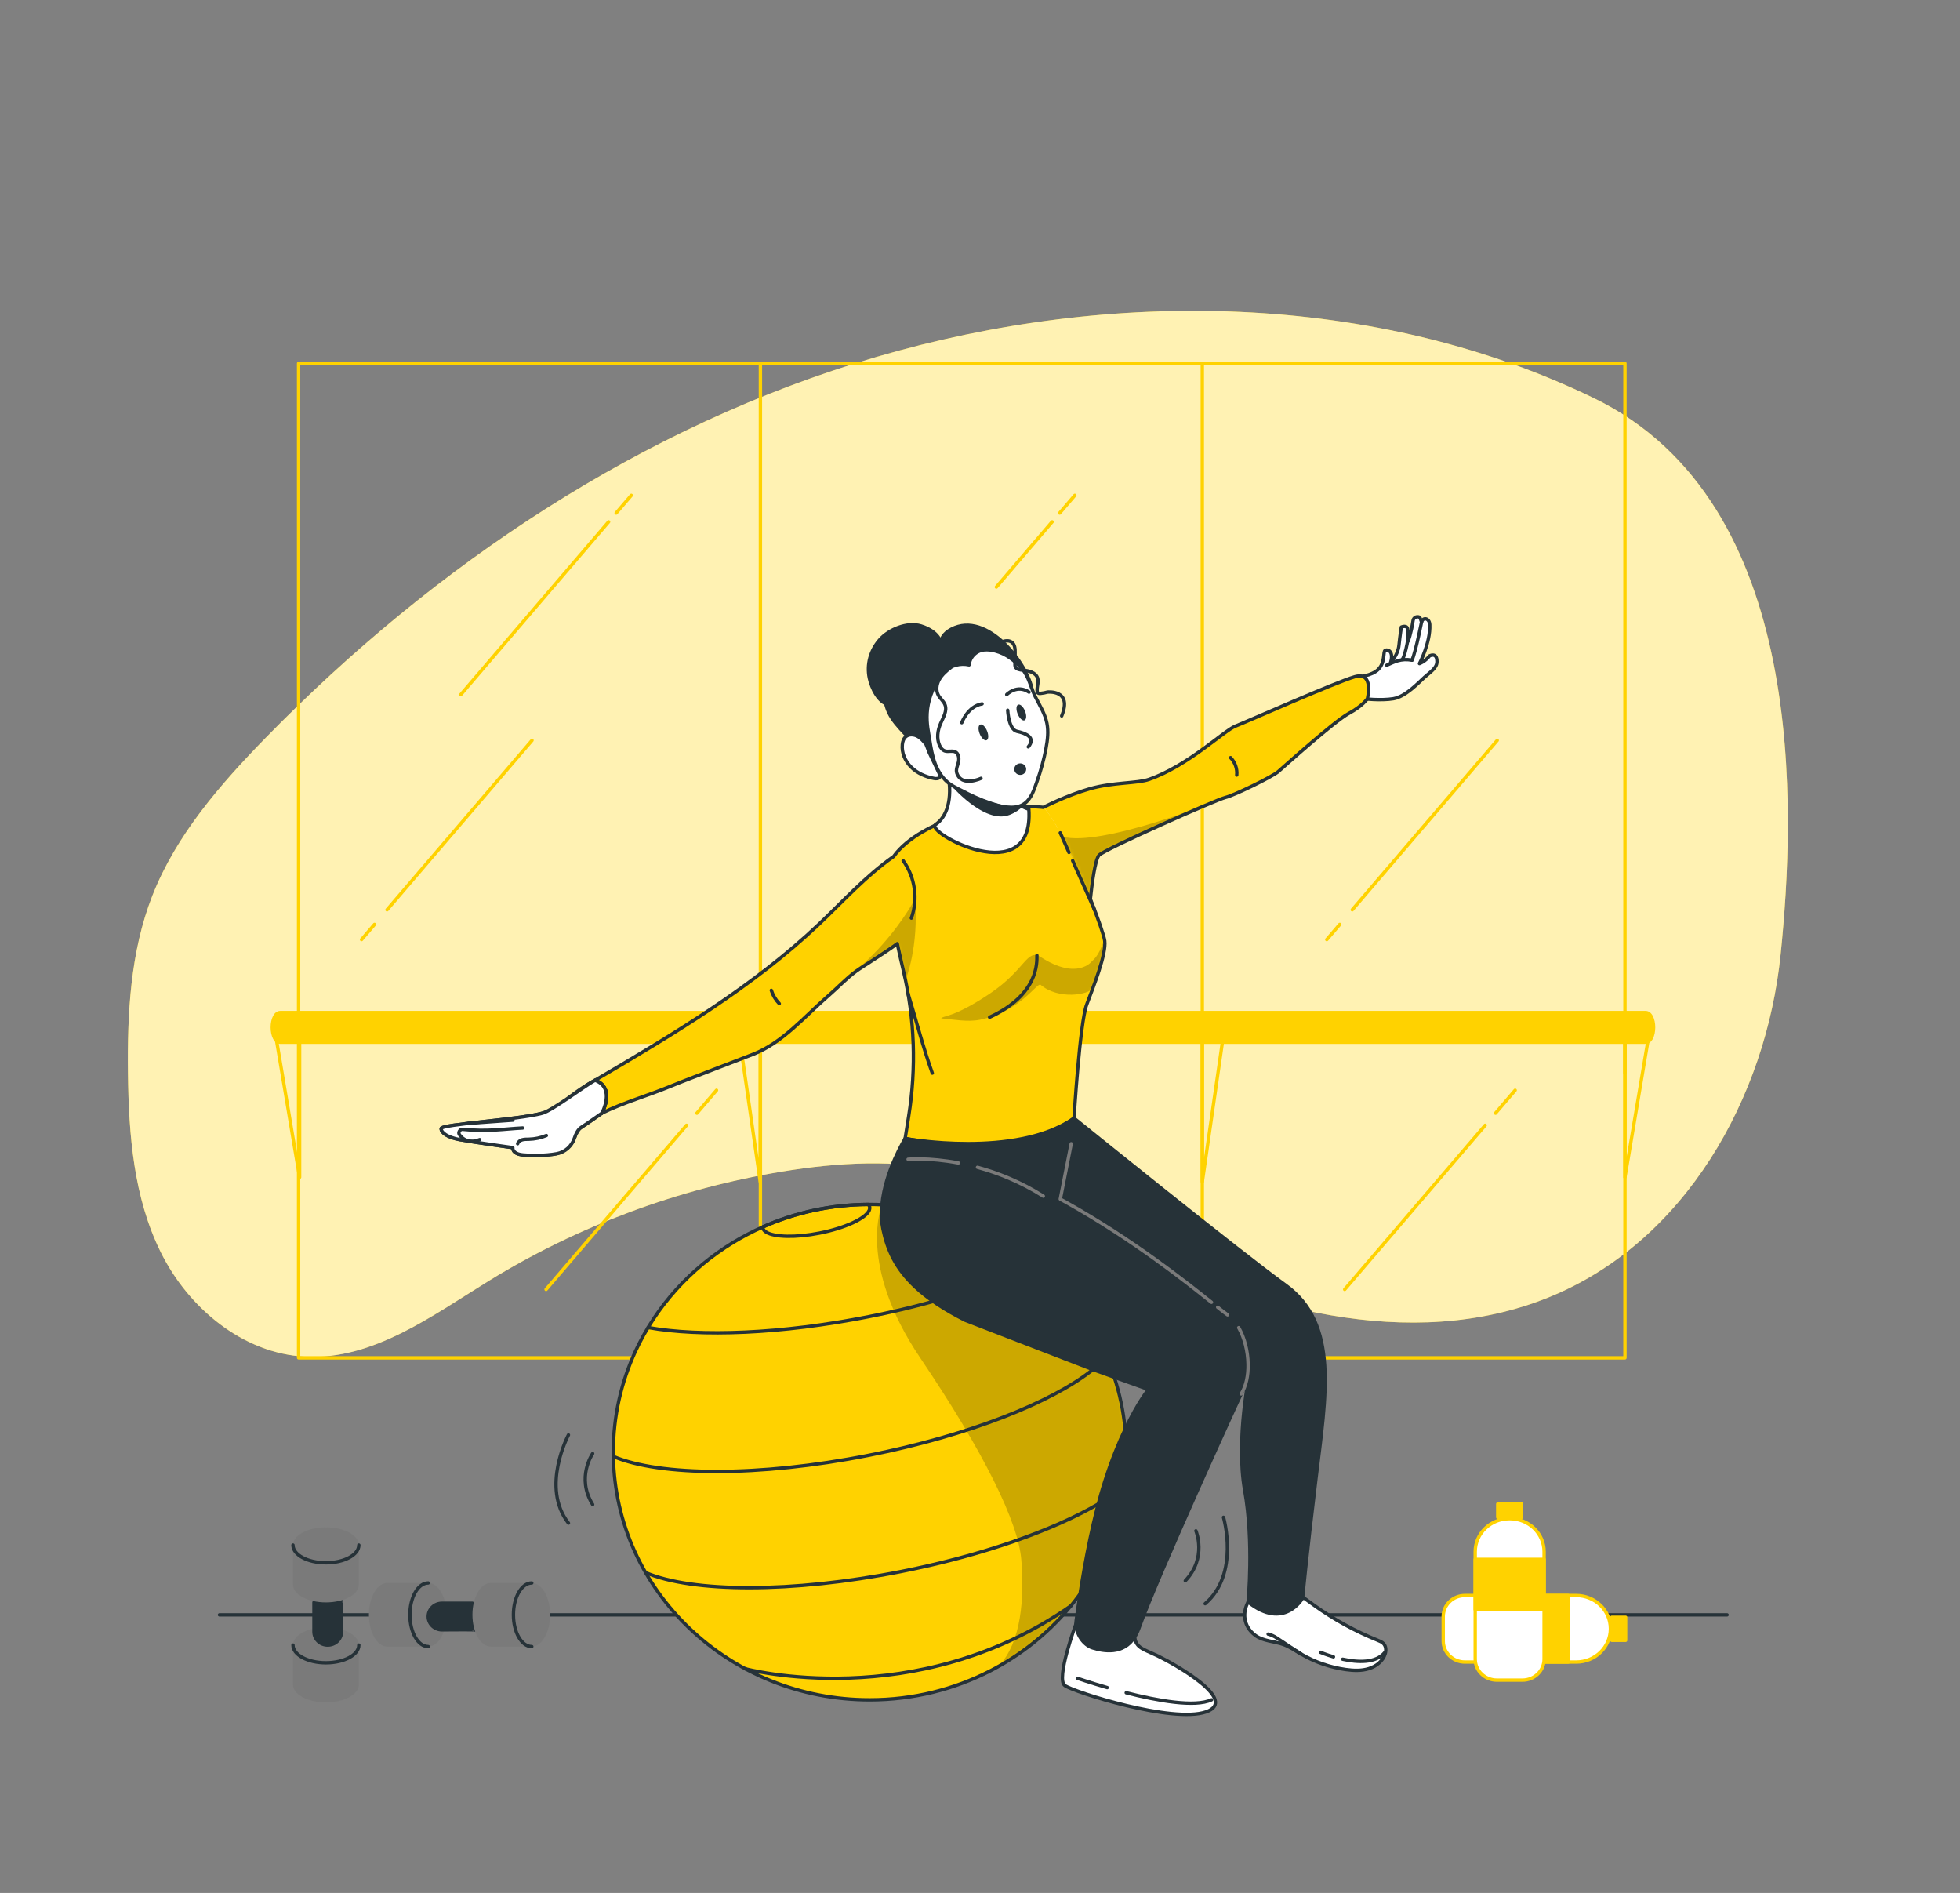 <svg width="581" height="561" viewBox="0 0 581 561" fill="none" xmlns="http://www.w3.org/2000/svg">
<rect x="0" y="0" width="581" height="561" fill="#808080" stroke="none"/>
<path d="M472.436 117.972C407.498 86.502 329.35 85.425 259.803 105.782C190.257 126.14 128.59 167.628 78.763 218.651C65.185 232.555 52.166 247.576 45.163 265.441C38.614 282.152 37.712 300.392 37.936 318.254C38.163 336.311 39.597 354.871 47.679 371.16C55.761 387.449 71.821 401.139 90.523 402.071C110.632 403.073 128.062 389.959 145.035 379.514C171.351 363.32 201.053 352.264 231.827 347.207C248.41 344.483 265.572 343.505 281.956 347.178C299.483 351.107 315.233 360.12 331.24 368.049C370.712 387.598 418.012 401.039 458.955 384.533C499.596 368.15 523.471 325.252 527.814 282.985C532.158 240.718 536.198 148.871 472.436 117.972Z" fill="#FFD200"/>
<g opacity="0.7">
<path d="M472.436 117.972C407.498 86.502 329.35 85.425 259.803 105.782C190.257 126.14 128.59 167.628 78.763 218.651C65.185 232.555 52.166 247.576 45.163 265.441C38.614 282.152 37.712 300.392 37.936 318.254C38.163 336.311 39.597 354.871 47.679 371.16C55.761 387.449 71.821 401.139 90.523 402.071C110.632 403.073 128.062 389.959 145.035 379.514C171.351 363.32 201.053 352.264 231.827 347.207C248.41 344.483 265.572 343.505 281.956 347.178C299.483 351.107 315.233 360.12 331.24 368.049C370.712 387.598 418.012 401.039 458.955 384.533C499.596 368.15 523.471 325.252 527.814 282.985C532.158 240.718 536.198 148.871 472.436 117.972Z" fill="white"/>
</g>
<path d="M88.51 308.449V107.701H481.684V318.039" stroke="#FFD200" stroke-miterlimit="10" stroke-linecap="round" stroke-linejoin="round"/>
<path d="M180.411 154.657L136.604 205.833" stroke="#FFD200" stroke-miterlimit="10" stroke-linecap="round" stroke-linejoin="round"/>
<path d="M187.133 146.805L182.64 152.053" stroke="#FFD200" stroke-miterlimit="10" stroke-linecap="round" stroke-linejoin="round"/>
<path d="M311.882 154.657L295.346 173.975" stroke="#FFD200" stroke-miterlimit="10" stroke-linecap="round" stroke-linejoin="round"/>
<path d="M318.604 146.805L314.111 152.053" stroke="#FFD200" stroke-miterlimit="10" stroke-linecap="round" stroke-linejoin="round"/>
<path d="M111.013 273.962L107.174 278.448" stroke="#FFD200" stroke-miterlimit="10" stroke-linecap="round" stroke-linejoin="round"/>
<path d="M157.703 219.419L114.725 269.627" stroke="#FFD200" stroke-miterlimit="10" stroke-linecap="round" stroke-linejoin="round"/>
<path d="M203.507 333.491L161.869 382.134" stroke="#FFD200" stroke-miterlimit="10" stroke-linecap="round" stroke-linejoin="round"/>
<path d="M212.399 323.104L206.579 329.902" stroke="#FFD200" stroke-miterlimit="10" stroke-linecap="round" stroke-linejoin="round"/>
<path d="M397.137 273.962L393.296 278.448" stroke="#FFD200" stroke-miterlimit="10" stroke-linecap="round" stroke-linejoin="round"/>
<path d="M443.827 219.419L400.848 269.627" stroke="#FFD200" stroke-miterlimit="10" stroke-linecap="round" stroke-linejoin="round"/>
<path d="M440.246 333.491L398.607 382.134" stroke="#FFD200" stroke-miterlimit="10" stroke-linecap="round" stroke-linejoin="round"/>
<path d="M449.136 323.104L443.318 329.902" stroke="#FFD200" stroke-miterlimit="10" stroke-linecap="round" stroke-linejoin="round"/>
<path d="M481.684 308.449V402.416H88.51V308.449" stroke="#FFD200" stroke-miterlimit="10" stroke-linecap="round" stroke-linejoin="round"/>
<path d="M356.397 413.76V308.449" stroke="#FFD200" stroke-miterlimit="10" stroke-linecap="round" stroke-linejoin="round"/>
<path d="M356.397 308.449V108.228" stroke="#FFD200" stroke-miterlimit="10" stroke-linecap="round" stroke-linejoin="round"/>
<path d="M225.409 108.199V414.849" stroke="#FFD200" stroke-miterlimit="10" stroke-linecap="round" stroke-linejoin="round"/>
<path d="M362.417 308.453L356.397 350.223V308.453H362.417Z" stroke="#FFD200" stroke-miterlimit="10" stroke-linecap="round" stroke-linejoin="round"/>
<path d="M488.497 308.453L481.679 348.892V308.453H488.497Z" stroke="#FFD200" stroke-miterlimit="10" stroke-linecap="round" stroke-linejoin="round"/>
<path d="M219.334 308.453L225.355 350.223V308.453H219.334Z" stroke="#FFD200" stroke-miterlimit="10" stroke-linecap="round" stroke-linejoin="round"/>
<path d="M81.994 308.453L88.811 348.892V308.453H81.994Z" stroke="#FFD200" stroke-miterlimit="10" stroke-linecap="round" stroke-linejoin="round"/>
<path d="M487.803 309.372H83.078C79.258 309.372 79.258 299.583 83.078 299.583H487.803C491.624 299.583 491.624 309.372 487.803 309.372Z" fill="#FFD200"/>
<path d="M65.06 478.588H511.952" stroke="#263238" stroke-miterlimit="10" stroke-linecap="round" stroke-linejoin="round"/>
<path d="M96.602 463.158C91.217 463.158 86.843 460.81 86.843 457.906C86.843 455.009 91.217 452.654 96.602 452.654C101.993 452.654 106.368 455.009 106.368 457.906C106.368 460.811 101.995 463.158 96.602 463.158Z" fill="#7A7A7A"/>
<path d="M96.602 504.522C91.217 504.522 86.843 502.173 86.843 499.27V487.538C86.843 490.443 91.217 492.79 96.602 492.79C101.993 492.79 106.368 490.442 106.368 487.538V499.27C106.368 502.173 101.995 504.522 96.602 504.522Z" fill="#7A7A7A"/>
<path d="M96.602 492.789C91.217 492.789 86.843 490.441 86.843 487.537C86.843 484.64 91.217 482.285 96.602 482.285C101.993 482.285 106.368 484.64 106.368 487.537C106.368 490.442 101.995 492.789 96.602 492.789Z" fill="#7A7A7A"/>
<path d="M106.368 487.537C106.368 490.442 101.995 492.789 96.602 492.789C91.217 492.789 86.843 490.441 86.843 487.537" stroke="#263238" stroke-miterlimit="10" stroke-linecap="round" stroke-linejoin="round"/>
<path d="M101.27 474.253C101.157 474.282 101.188 479.661 101.225 483.564C101.246 485.753 99.413 487.537 97.146 487.537C94.892 487.537 93.066 485.773 93.066 483.598V474.89L101.27 474.253Z" fill="#263238" stroke="#263238" stroke-miterlimit="10" stroke-linecap="round" stroke-linejoin="round"/>
<path d="M96.602 474.891C91.217 474.891 86.843 472.542 86.843 469.639V457.907C86.843 460.812 91.217 463.159 96.602 463.159C101.993 463.159 106.368 460.811 106.368 457.907V469.639C106.368 472.542 101.995 474.891 96.602 474.891Z" fill="#7A7A7A"/>
<path d="M106.368 457.906C106.368 460.811 101.995 463.158 96.602 463.158C91.217 463.158 86.843 460.81 86.843 457.906" stroke="#263238" stroke-miterlimit="10" stroke-linecap="round" stroke-linejoin="round"/>
<path d="M152.192 478.555C152.192 473.356 154.624 469.133 157.631 469.133C160.631 469.133 163.07 473.356 163.07 478.555C163.07 483.762 160.631 487.985 157.631 487.985C154.623 487.986 152.192 483.763 152.192 478.555Z" fill="#7A7A7A"/>
<path d="M109.354 478.555C109.354 473.356 111.786 469.133 114.793 469.133H126.943C123.934 469.133 121.503 473.356 121.503 478.555C121.503 483.762 123.935 487.985 126.943 487.985H114.794C111.786 487.986 109.354 483.763 109.354 478.555Z" fill="#7A7A7A"/>
<path d="M121.505 478.555C121.505 473.356 123.937 469.133 126.944 469.133C129.944 469.133 132.383 473.356 132.383 478.555C132.383 483.762 129.944 487.985 126.944 487.985C123.935 487.986 121.505 483.763 121.505 478.555Z" fill="#7A7A7A"/>
<path d="M126.944 487.986C123.935 487.986 121.505 483.763 121.505 478.557C121.505 473.357 123.937 469.134 126.944 469.134" stroke="#263238" stroke-miterlimit="10" stroke-linecap="round" stroke-linejoin="round"/>
<path d="M140.702 483.061C140.672 482.953 135.101 482.983 131.058 483.019C128.791 483.039 126.944 481.268 126.944 479.079C126.944 476.904 128.771 475.14 131.024 475.14H140.042L140.702 483.061Z" fill="#263238" stroke="#263238" stroke-miterlimit="10" stroke-linecap="round" stroke-linejoin="round"/>
<path d="M140.042 478.555C140.042 473.356 142.474 469.133 145.481 469.133H157.631C154.623 469.133 152.192 473.356 152.192 478.555C152.192 483.762 154.624 487.985 157.631 487.985H145.481C142.473 487.986 140.042 483.763 140.042 478.555Z" fill="#7A7A7A"/>
<path d="M157.631 487.986C154.623 487.986 152.192 483.763 152.192 478.557C152.192 473.357 154.624 469.134 157.631 469.134" stroke="#263238" stroke-miterlimit="10" stroke-linecap="round" stroke-linejoin="round"/>
<path d="M427.817 486.358V479.057C427.817 475.627 430.696 472.847 434.249 472.847H467.217C472.827 472.847 477.374 477.238 477.374 482.654V482.76C477.374 488.175 472.827 492.567 467.217 492.567H434.249C430.696 492.568 427.817 489.788 427.817 486.358Z" fill="white" stroke="#FFD200" stroke-miterlimit="10" stroke-linecap="round" stroke-linejoin="round"/>
<path d="M464.882 492.568V472.848H449.475V492.568H464.882Z" fill="#FFD200" stroke="#FFD200" stroke-miterlimit="10" stroke-linecap="round" stroke-linejoin="round"/>
<path d="M481.879 486.134V479.299H477.791V486.134H481.879Z" fill="#FFD200" stroke="#FFD200" stroke-miterlimit="10" stroke-linecap="round" stroke-linejoin="round"/>
<path d="M451.285 497.926H443.724C440.171 497.926 437.292 495.145 437.292 491.715V459.882C437.292 454.466 441.84 450.075 447.449 450.075H447.558C453.168 450.075 457.715 454.466 457.715 459.882V491.715C457.716 495.145 454.837 497.926 451.285 497.926Z" fill="white" stroke="#FFD200" stroke-miterlimit="10" stroke-linecap="round" stroke-linejoin="round"/>
<path d="M457.717 462.137H437.293V477.014H457.717V462.137Z" fill="#FFD200" stroke="#FFD200" stroke-miterlimit="10" stroke-linecap="round" stroke-linejoin="round"/>
<path d="M451.054 445.726H443.975V449.673H451.054V445.726Z" fill="#FFD200" stroke="#FFD200" stroke-miterlimit="10" stroke-linecap="round" stroke-linejoin="round"/>
<path d="M333.842 430.366C333.842 445.995 328.788 460.48 320.154 472.384V472.396C306.408 491.369 283.609 503.767 257.813 503.767C216.271 503.767 182.504 471.588 181.806 431.633C181.795 431.207 181.795 430.792 181.795 430.366C181.795 419.673 184.165 409.519 188.418 400.352C194.554 387.135 204.616 375.993 217.178 368.308C220.025 366.569 223.011 364.998 226.102 363.629C235.642 359.388 246.228 357.009 257.395 356.953H257.813C259.033 356.953 260.23 356.976 261.438 357.043C263.507 357.133 265.552 357.301 267.562 357.559C284.446 359.635 299.587 367.062 311.125 378.013C312.566 379.382 313.937 380.807 315.262 382.277H315.274C320.538 388.145 324.86 394.832 328.009 402.114C328.858 404.077 329.624 406.097 330.298 408.15C331.925 413.087 333.017 418.259 333.517 423.6C333.738 425.821 333.842 428.088 333.842 430.366Z" fill="#FFD200"/>
<mask id="mask0_3_747" style="mask-type:luminance" maskUnits="userSpaceOnUse" x="181" y="356" width="153" height="148">
<path d="M333.842 430.366C333.842 445.995 328.788 460.48 320.154 472.384V472.396C306.408 491.369 283.609 503.767 257.813 503.767C216.271 503.767 182.504 471.588 181.806 431.633C181.795 431.207 181.795 430.792 181.795 430.366C181.795 419.673 184.165 409.519 188.418 400.352C194.554 387.135 204.616 375.993 217.178 368.308C220.025 366.569 223.011 364.998 226.102 363.629C235.642 359.388 246.228 357.009 257.395 356.953H257.813C259.033 356.953 260.23 356.976 261.438 357.043C263.507 357.133 265.552 357.301 267.562 357.559C284.446 359.635 299.587 367.062 311.125 378.013C312.566 379.382 313.937 380.807 315.262 382.277H315.274C320.538 388.145 324.86 394.832 328.009 402.114C328.858 404.077 329.624 406.097 330.298 408.15C331.925 413.087 333.017 418.259 333.517 423.6C333.738 425.821 333.842 428.088 333.842 430.366Z" fill="white"/>
</mask>
<g mask="url(#mask0_3_747)">
<path opacity="0.2" d="M261.438 357.043C261.438 357.043 253.931 374.485 272.774 402.417C291.617 430.348 301.881 451.144 302.754 462.341C303.628 473.539 302.86 486.563 295.996 493.848C295.996 493.848 347.031 467.535 330.3 408.15C313.568 348.765 261.438 357.043 261.438 357.043Z" fill="black"/>
</g>
<path d="M333.842 430.366C333.842 445.995 328.788 460.48 320.154 472.384V472.396C306.408 491.369 283.609 503.767 257.813 503.767C216.271 503.767 182.504 471.588 181.806 431.633C181.795 431.207 181.795 430.792 181.795 430.366C181.795 419.673 184.165 409.519 188.418 400.352C194.554 387.135 204.616 375.993 217.178 368.308C220.025 366.569 223.011 364.998 226.102 363.629C235.642 359.388 246.228 357.009 257.395 356.953H257.813C259.033 356.953 260.23 356.976 261.438 357.043C263.507 357.133 265.552 357.301 267.562 357.559C284.446 359.635 299.587 367.062 311.125 378.013C312.566 379.382 313.937 380.807 315.262 382.277H315.274C320.538 388.145 324.86 394.832 328.009 402.114C328.858 404.077 329.624 406.097 330.298 408.15C331.925 413.087 333.017 418.259 333.517 423.6C333.738 425.821 333.842 428.088 333.842 430.366Z" stroke="#263238" stroke-miterlimit="10" stroke-linecap="round" stroke-linejoin="round"/>
<path d="M257.65 358.737H257.639C256.535 361.116 250.527 363.943 242.939 365.435C235.863 366.838 229.576 366.658 227.159 365.177C226.59 364.841 226.241 364.426 226.137 363.943C226.114 363.842 226.102 363.741 226.102 363.629C235.642 359.388 246.228 357.009 257.395 356.953H257.406C257.604 357.178 257.732 357.424 257.79 357.682C257.859 358.019 257.801 358.367 257.65 358.737Z" stroke="#263238" stroke-miterlimit="10" stroke-linecap="round" stroke-linejoin="round"/>
<path d="M181.806 431.633C195.611 437.502 224.87 437.748 257.534 431.297C287.118 425.44 311.892 415.589 323.965 405.884" stroke="#263238" stroke-miterlimit="10" stroke-linecap="round" stroke-linejoin="round"/>
<path d="M276.649 385.699H276.637C270.572 387.382 264.181 388.896 257.534 390.209C231.552 395.337 207.719 396.234 192.113 393.429" stroke="#263238" stroke-miterlimit="10" stroke-linecap="round" stroke-linejoin="round"/>
<path d="M191.405 466.079C205.209 471.947 234.468 472.194 267.132 465.742C291.22 460.974 312.113 453.557 325.557 445.726" stroke="#263238" stroke-miterlimit="10" stroke-linecap="round" stroke-linejoin="round"/>
<path d="M220.923 494.554C220.923 494.554 271.206 508.086 317.436 475.918" stroke="#263238" stroke-miterlimit="10" stroke-linecap="round" stroke-linejoin="round"/>
<path d="M168.502 425.272C168.502 425.272 160.218 440.735 168.502 451.4" stroke="#263238" stroke-miterlimit="10" stroke-linecap="round" stroke-linejoin="round"/>
<path d="M175.68 430.785C175.68 430.785 170.711 437.892 175.68 445.886" stroke="#263238" stroke-miterlimit="10" stroke-linecap="round" stroke-linejoin="round"/>
<path d="M362.679 449.68C362.679 449.68 367.572 466.436 357.236 475.274" stroke="#263238" stroke-miterlimit="10" stroke-linecap="round" stroke-linejoin="round"/>
<path d="M354.498 453.686C354.498 453.686 357.887 461.613 351.353 468.479" stroke="#263238" stroke-miterlimit="10" stroke-linecap="round" stroke-linejoin="round"/>
<path d="M322.13 297.711C320.096 303.075 318.365 331.394 318.365 331.394C301.179 343.433 268.306 337.419 268.306 337.419L269.363 330.766C271.641 316.482 271.153 301.897 267.818 287.804C267.19 285.145 266.563 282.385 265.982 279.658C261.752 282.766 255.733 286.39 253.758 287.838C250.829 290.003 248.366 292.674 245.624 295.041C238.524 301.19 232.017 309.055 223.162 312.477C217.282 314.732 211.403 316.999 205.523 319.265C203.222 320.151 200.921 321.038 198.644 321.98C192.021 324.707 184.816 326.76 178.402 329.902C175.032 329.195 173.963 324.942 173.893 321.61C198.086 307.428 222.535 293.066 242.73 273.914C249.911 267.103 256.558 259.698 264.68 253.976C264.738 253.942 264.785 253.909 264.843 253.886C269.235 247.749 277.776 244.293 279.147 243.743C294.823 237.393 309.266 239.278 309.266 239.278C309.266 239.278 309.266 239.289 309.278 239.289C313.101 243.003 319.143 256.22 323.21 266.441C325.592 272.422 327.289 277.392 327.475 278.828C327.975 282.733 324.152 292.337 322.13 297.711Z" fill="#FFD200"/>
<mask id="mask1_3_747" style="mask-type:luminance" maskUnits="userSpaceOnUse" x="173" y="239" width="155" height="100">
<path d="M322.13 297.711C320.096 303.075 318.365 331.394 318.365 331.394C301.179 343.433 268.306 337.419 268.306 337.419L269.363 330.766C271.641 316.482 271.153 301.897 267.818 287.804C267.19 285.145 266.563 282.385 265.982 279.658C261.752 282.766 255.733 286.39 253.758 287.838C250.829 290.003 248.366 292.674 245.624 295.041C238.524 301.19 232.017 309.055 223.162 312.477C217.282 314.732 211.403 316.999 205.523 319.265C203.222 320.151 200.921 321.038 198.644 321.98C192.021 324.707 184.816 326.76 178.402 329.902C175.032 329.195 173.963 324.942 173.893 321.61C198.086 307.428 222.535 293.066 242.73 273.914C249.911 267.103 256.558 259.698 264.68 253.976C264.738 253.942 264.785 253.909 264.843 253.886C269.235 247.749 277.776 244.293 279.147 243.743C294.823 237.393 309.266 239.278 309.266 239.278C309.266 239.278 309.266 239.289 309.278 239.289C313.101 243.003 319.143 256.22 323.21 266.441C325.592 272.422 327.289 277.392 327.475 278.828C327.975 282.733 324.152 292.337 322.13 297.711Z" fill="white"/>
</mask>
<g mask="url(#mask1_3_747)">
<path d="M322.13 297.711C320.096 303.075 318.365 331.394 318.365 331.394C301.179 343.433 268.306 337.419 268.306 337.419L269.363 330.766C271.641 316.482 271.153 301.897 267.818 287.804C267.19 285.145 266.563 282.385 265.982 279.658C261.752 282.766 255.733 286.39 253.758 287.838C250.829 290.003 248.366 292.674 245.624 295.041C238.524 301.19 232.017 309.055 223.162 312.477C217.282 314.732 211.403 316.999 205.523 319.265C203.222 320.151 200.921 321.038 198.644 321.98C192.021 324.707 184.816 326.76 178.402 329.902C175.032 329.195 173.963 324.942 173.893 321.61C198.086 307.428 222.535 293.066 242.73 273.914C249.911 267.103 256.558 259.698 264.68 253.976C264.738 253.942 264.785 253.909 264.843 253.886C269.235 247.749 277.776 244.293 279.147 243.743C294.823 237.393 309.266 239.278 309.266 239.278C309.266 239.278 309.266 239.289 309.278 239.289C313.101 243.003 319.143 256.22 323.21 266.441C325.592 272.422 327.289 277.392 327.475 278.828C327.975 282.733 324.152 292.337 322.13 297.711Z" fill="#FFD200"/>
</g>
<mask id="mask2_3_747" style="mask-type:luminance" maskUnits="userSpaceOnUse" x="173" y="239" width="155" height="100">
<path d="M322.13 297.711C320.096 303.075 318.365 331.394 318.365 331.394C301.179 343.433 268.306 337.419 268.306 337.419L269.363 330.766C271.641 316.482 271.153 301.897 267.818 287.804C267.19 285.145 266.563 282.385 265.982 279.658C261.752 282.766 255.733 286.39 253.758 287.838C250.829 290.003 248.366 292.674 245.624 295.041C238.524 301.19 232.017 309.055 223.162 312.477C217.282 314.732 211.403 316.999 205.523 319.265C203.222 320.151 200.921 321.038 198.644 321.98C192.021 324.707 184.816 326.76 178.402 329.902C175.032 329.195 173.963 324.942 173.893 321.61C198.086 307.428 222.535 293.066 242.73 273.914C249.911 267.103 256.558 259.698 264.68 253.976C264.738 253.942 264.785 253.909 264.843 253.886C269.235 247.749 277.776 244.293 279.147 243.743C294.823 237.393 309.266 239.278 309.266 239.278C309.266 239.278 309.266 239.289 309.278 239.289C313.101 243.003 319.143 256.22 323.21 266.441C325.592 272.422 327.289 277.392 327.475 278.828C327.975 282.733 324.152 292.337 322.13 297.711Z" fill="white"/>
</mask>
<g mask="url(#mask2_3_747)">
<path opacity="0.2" d="M278.99 301.806C282.752 302.124 286.806 302.957 290.5 302.204C302.594 299.738 307.461 291.009 308.459 291.853C313.832 296.394 322.662 294.798 323.948 292.88C326.347 289.304 327.868 284.592 327.578 280.341C327.559 280.051 327.52 279.747 327.339 279.516C326.682 278.681 326.682 282.245 323.646 284.911C323.646 284.911 319.372 290.647 308.524 283.648C304.365 280.966 304.101 287.313 293.34 294.52C282.504 301.774 279.449 300.96 278.99 301.806Z" fill="black"/>
<path opacity="0.2" d="M271.207 266.441C271.207 266.441 271.046 266.756 270.723 267.324C269.228 269.956 264.278 278.037 255.858 285.711C245.62 295.042 265.982 279.659 265.982 279.659L268.42 290.5C268.42 290.5 272.473 280.499 271.207 266.441Z" fill="black"/>
</g>
<path d="M402.409 200.661C402.409 200.661 406.613 200.325 408.552 198.394C410.761 196.195 409.857 193.018 410.647 192.713C411.439 192.407 413.179 193.024 412.23 196.306C412.23 196.306 414.38 194.252 414.696 191.197C415.012 188.142 415.394 185.838 415.394 185.838C415.394 185.838 417.173 185.048 417.293 186.602C417.472 188.927 417.417 189.996 417.417 189.996C417.417 189.996 418.267 187.859 418.878 183.882C419.003 183.062 419.903 182.555 420.695 182.876C421.045 183.017 421.194 183.9 421.391 184.331C421.875 182.779 423.728 183.213 423.816 185.129C424.06 190.432 420.771 196.662 420.771 196.662C420.771 196.662 422.403 196.121 423.74 194.396C423.74 194.396 425.961 193.156 425.956 196.086C425.952 197.993 423.939 199.183 422.199 200.761C420.458 202.337 416.661 206.463 413.021 207.074C409.382 207.686 404.003 207.074 404.003 207.074C404.003 207.074 399.085 204.633 402.409 200.661Z" fill="white" stroke="#263238" stroke-miterlimit="10" stroke-linecap="round" stroke-linejoin="round"/>
<path d="M421.392 184.33C421.624 183.133 419.788 192.76 418.562 195.649Z" fill="white"/>
<path d="M421.392 184.33C421.624 183.133 419.788 192.76 418.562 195.649" stroke="#263238" stroke-miterlimit="10" stroke-linecap="round" stroke-linejoin="round"/>
<path d="M417.421 189.099C416.541 194.396 415.663 195.485 415.663 195.485Z" fill="white"/>
<path d="M417.421 189.099C416.541 194.396 415.663 195.485 415.663 195.485" stroke="#263238" stroke-miterlimit="10" stroke-linecap="round" stroke-linejoin="round"/>
<path d="M411.06 197.143C413.262 196.168 415.248 195.061 418.562 195.649Z" fill="white"/>
<path d="M411.06 197.143C413.262 196.168 415.248 195.061 418.562 195.649" stroke="#263238" stroke-miterlimit="10" stroke-linecap="round" stroke-linejoin="round"/>
<path d="M405.341 207.054C405.341 207.054 403.993 209.175 399.786 211.452C395.568 213.73 380.567 227.239 378.882 228.697C377.197 230.167 365.902 235.699 363.206 236.349C360.511 237 327.475 251.654 325.79 253.438C324.628 254.683 323.675 262.032 323.21 266.441C319.143 256.22 313.101 243.003 309.278 239.289C309.266 239.289 309.266 239.278 309.266 239.278C309.266 239.278 316.18 235.699 323.094 233.746C329.996 231.794 337.096 232.209 340.617 230.975C352.249 226.913 362.869 216.49 366.239 215.189C369.609 213.887 395.905 202.173 401.634 200.546C407.374 198.92 405.341 207.054 405.341 207.054Z" fill="#FFD200"/>
<mask id="mask3_3_747" style="mask-type:luminance" maskUnits="userSpaceOnUse" x="309" y="200" width="97" height="67">
<path d="M405.341 207.054C405.341 207.054 403.993 209.175 399.786 211.452C395.568 213.73 380.567 227.239 378.882 228.697C377.197 230.167 365.902 235.699 363.206 236.349C360.511 237 327.475 251.654 325.79 253.438C324.628 254.683 323.675 262.032 323.21 266.441C319.143 256.22 313.101 243.003 309.278 239.289C309.266 239.289 309.266 239.278 309.266 239.278C309.266 239.278 316.18 235.699 323.094 233.746C329.996 231.794 337.096 232.209 340.617 230.975C352.249 226.913 362.869 216.49 366.239 215.189C369.609 213.887 395.905 202.173 401.634 200.546C407.374 198.92 405.341 207.054 405.341 207.054Z" fill="white"/>
</mask>
<g mask="url(#mask3_3_747)">
<path opacity="0.2" d="M315.017 247.985L323.21 266.441C323.21 266.441 323.801 254.662 325.79 253.437C327.779 252.213 359.407 237.803 359.407 237.803C359.407 237.803 326.407 250.984 315.017 247.985Z" fill="black"/>
</g>
<path d="M178.402 329.902C178.402 329.902 174.265 332.841 172.243 334.143C171.365 334.708 170.741 335.949 170.317 337.171C169.425 339.736 167.09 341.609 164.324 342.035C160.942 342.556 157.145 342.479 155.047 342.277C151.677 341.952 152.014 340.123 152.014 340.123C152.014 340.123 139.546 338.373 136.164 337.722C132.795 337.071 130.773 335.77 130.773 334.468C130.773 333.167 153.699 331.865 160.776 329.902C163.893 329.043 165.705 327.935 166.755 326.963C169.606 324.328 172.845 322.122 176.265 320.219C176.343 320.214 176.447 320.208 176.525 320.202C182.501 322.538 178.402 329.902 178.402 329.902Z" fill="white" stroke="#263238" stroke-miterlimit="10" stroke-linecap="round" stroke-linejoin="round"/>
<path d="M405.341 207.054C405.341 207.054 403.993 209.175 399.786 211.452C395.568 213.73 380.567 227.239 378.882 228.697C377.197 230.167 365.902 235.699 363.206 236.349C360.511 237 327.475 251.654 325.79 253.438C324.628 254.683 323.675 262.032 323.21 266.441C325.593 272.422 327.289 277.392 327.475 278.828C327.975 282.733 324.152 292.337 322.13 297.712C320.096 303.075 318.365 331.394 318.365 331.394C301.179 343.433 268.306 337.419 268.306 337.419L269.363 330.766C271.641 316.483 271.153 301.897 267.818 287.804C267.19 285.145 266.563 282.385 265.982 279.659C261.752 282.767 255.733 286.391 253.758 287.838C250.829 290.003 248.366 292.674 245.624 295.041C238.524 301.19 232.017 309.055 223.162 312.477C217.283 314.732 211.403 316.999 205.523 319.265C203.222 320.152 200.922 321.038 198.644 321.98C192.021 324.707 184.816 326.76 178.402 329.902C178.402 329.902 182.562 322.429 176.392 320.152C199.76 306.441 223.232 292.405 242.73 273.914C249.911 267.103 256.558 259.698 264.68 253.976C264.739 253.942 264.785 253.909 264.843 253.886C269.236 247.749 277.776 244.293 279.147 243.743C294.823 237.393 309.266 239.278 309.266 239.278C309.266 239.278 316.18 235.699 323.094 233.746C329.996 231.794 337.096 232.209 340.617 230.975C352.249 226.913 362.869 216.49 366.239 215.189C369.609 213.887 395.905 202.173 401.634 200.546C407.374 198.92 405.341 207.054 405.341 207.054Z" stroke="#263238" stroke-miterlimit="10" stroke-linecap="round" stroke-linejoin="round"/>
<path d="M178.402 329.902C175.032 329.195 173.963 324.943 173.893 321.61C174.683 321.15 175.474 320.69 176.264 320.219C176.299 320.196 176.345 320.174 176.392 320.152C182.562 322.429 178.402 329.902 178.402 329.902Z" fill="#FFD200" stroke="#263238" stroke-miterlimit="10" stroke-linecap="round" stroke-linejoin="round"/>
<path d="M318.945 481.274C318.945 481.274 312.907 497.572 315.639 499.526C318.371 501.479 347.539 510.756 357.48 507.338C367.42 503.92 348.205 493.178 343.148 490.737C338.091 488.296 335.789 488.385 336.384 482.526C336.98 476.667 332.637 490.447 318.945 481.274Z" fill="white" stroke="#263238" stroke-miterlimit="10" stroke-linecap="round" stroke-linejoin="round"/>
<path d="M333.843 501.669C343.079 504.023 354.209 506.044 359.116 503.767Z" fill="white"/>
<path d="M333.843 501.669C343.079 504.023 354.209 506.044 359.116 503.767" stroke="#263238" stroke-miterlimit="10" stroke-linecap="round" stroke-linejoin="round"/>
<path d="M319.372 497.379C319.372 497.379 323.037 498.65 328.208 500.137Z" fill="white"/>
<path d="M319.372 497.379C319.372 497.379 323.037 498.65 328.208 500.137" stroke="#263238" stroke-miterlimit="10" stroke-linecap="round" stroke-linejoin="round"/>
<path d="M372.107 484.666C374.453 486.417 377.704 486.375 380.48 487.379C382.354 488.057 383.996 489.207 385.707 490.207C389.733 492.56 394.249 494.125 398.905 494.781C401.184 495.1 403.555 495.198 405.747 494.521C407.94 493.845 409.94 492.277 410.599 490.147C410.918 489.113 410.868 487.881 410.105 487.093C409.657 486.63 409.03 486.38 408.426 486.137C401.746 483.448 395.41 479.968 389.605 475.798C386.517 473.579 383.439 471.101 379.693 470.249C371.202 468.323 364.881 479.272 372.107 484.666Z" fill="white" stroke="#263238" stroke-miterlimit="10" stroke-linecap="round" stroke-linejoin="round"/>
<path d="M375.912 484.283C376.831 484.512 377.706 484.906 378.477 485.441C379.925 486.443 385.707 490.208 385.707 490.208" fill="white"/>
<path d="M375.912 484.283C376.831 484.512 377.706 484.906 378.477 485.441C379.925 486.443 385.707 490.208 385.707 490.208" stroke="#263238" stroke-miterlimit="10" stroke-linecap="round" stroke-linejoin="round"/>
<path d="M398.007 491.725C402.417 492.684 407.877 492.987 410.539 489.679Z" fill="white"/>
<path d="M398.007 491.725C402.417 492.684 407.877 492.987 410.539 489.679" stroke="#263238" stroke-miterlimit="10" stroke-linecap="round" stroke-linejoin="round"/>
<path d="M391.394 489.678C391.394 489.678 392.98 490.351 395.274 491.025Z" fill="white"/>
<path d="M391.394 489.678C391.394 489.678 392.98 490.351 395.274 491.025" stroke="#263238" stroke-miterlimit="10" stroke-linecap="round" stroke-linejoin="round"/>
<path d="M268.308 337.421L306.739 364.764C306.739 364.764 312.401 368.427 315.638 364.764L318.37 331.393C318.37 331.393 304.464 343.77 268.308 337.421Z" fill="#263238" stroke="#263238" stroke-miterlimit="10" stroke-linecap="round" stroke-linejoin="round"/>
<path d="M390.11 438.003C387.145 462.413 386.127 473.652 386.127 473.652C386.127 473.652 380.664 483.338 369.974 474.776C369.974 474.776 371.716 457.125 368.954 441.606C366.256 426.397 370.456 406.392 370.725 405.885C352.115 400.208 315.64 356.109 315.64 356.109L318.371 331.399C318.371 331.399 367.527 371.122 381.075 380.882C396.975 392.336 393.065 413.593 390.11 438.003Z" fill="#263238" stroke="#263238" stroke-miterlimit="10" stroke-linecap="round" stroke-linejoin="round"/>
<path d="M369.969 404.301C370.039 407.623 369.388 410.798 367.924 413.109C367.924 413.109 367.913 413.12 367.901 413.143C367.087 414.736 343.162 467.032 337.608 482.527C337.247 483.537 336.817 484.412 336.341 485.153C332.96 490.471 327.068 489.36 323.884 488.373C321.084 487.498 318.992 484.199 318.946 481.271C318.934 480.979 318.957 480.687 318.992 480.407C319.283 478.252 319.666 475.515 320.154 472.396V472.384C321.665 462.78 324.105 449.597 327.51 438.982C329.52 432.699 331.612 427.605 333.517 423.6C337.375 415.443 340.443 411.774 340.443 411.774C338.235 410.989 334.947 409.822 330.299 408.15C328.416 407.477 326.313 406.725 323.966 405.883L286.119 391.275C279.67 388.021 274.918 384.779 271.397 381.48C265.459 375.948 262.984 370.294 261.741 364.28C261.334 362.305 261.229 360.274 261.346 358.243C261.357 357.839 261.392 357.447 261.438 357.043C262.391 346.945 268.318 337.43 268.318 337.43H268.329C268.352 337.43 268.376 337.441 268.399 337.441C285.341 341.11 301.527 348.235 315.634 356.1V356.112C315.855 356.224 316.087 356.347 316.308 356.482C341.419 370.563 359.813 386.843 363.88 389.67C367.634 392.274 369.876 398.478 369.969 404.301Z" fill="#263238" stroke="#263238" stroke-miterlimit="10" stroke-linecap="round" stroke-linejoin="round"/>
<path d="M281.04 229.408C282.389 236.895 280.703 242.05 277.332 244.355C273.961 246.66 306.661 264.237 304.976 239.824C304.976 239.824 301.268 238.699 300.256 236.657C299.244 234.616 281.04 229.408 281.04 229.408Z" fill="white" stroke="#263238" stroke-miterlimit="10" stroke-linecap="round" stroke-linejoin="round"/>
<path d="M273.025 185.512C268.946 184.246 263.439 186.496 260.702 189.677C257.964 192.858 256.859 196.918 257.703 200.973C258.308 203.888 260.457 208.313 263.485 208.846C265.908 209.272 268.273 208.027 270.399 206.826C272.355 205.721 274.348 204.587 275.836 202.936C277.139 201.489 277.99 199.707 278.599 197.881C279.382 195.531 279.781 192.948 278.957 190.612C278.957 190.612 278.47 187.202 273.025 185.512Z" fill="#263238" stroke="#263238" stroke-miterlimit="10" stroke-linecap="round" stroke-linejoin="round"/>
<path d="M270.985 190.613C268.713 191.675 266.911 193.511 265.509 195.539C262.34 200.121 261.075 206.236 263.485 211.231C264.582 213.503 266.344 215.403 268.083 217.265C270.872 220.256 273.66 223.246 276.449 226.236C275.951 223.874 277.029 221.464 278.397 219.447C280.006 217.074 282.035 214.998 284.053 212.936C286.053 210.891 288.084 208.822 290.571 207.357C293.447 205.662 296.793 204.859 300.127 204.386C302.058 204.111 304.063 203.943 305.938 204.469C304.828 197.088 292.696 180.839 282.02 186.461C279.552 187.76 279.101 189.462 279.101 189.462C279.101 189.462 276.372 189.409 275.092 189.539C273.674 189.684 272.273 190.013 270.985 190.613Z" fill="#263238" stroke="#263238" stroke-miterlimit="10" stroke-linecap="round" stroke-linejoin="round"/>
<path d="M274.514 220.609C273.775 219.697 273.007 218.76 271.96 218.195C270.913 217.631 269.503 217.527 268.573 218.258C267.868 218.812 267.574 219.724 267.479 220.596C267.209 223.074 268.304 225.59 270.111 227.369C271.917 229.147 274.373 230.228 276.905 230.703C277.507 230.817 278.29 230.812 278.543 230.274C278.714 229.912 278.54 229.494 278.368 229.134C277.062 226.401 276.765 225.779 275.459 223.047L274.514 220.609Z" fill="white" stroke="#263238" stroke-miterlimit="10" stroke-linecap="round" stroke-linejoin="round"/>
<path d="M295.027 192.923C293.823 192.603 292.808 192.514 291.826 192.59C289.401 192.78 287.506 194.705 287.267 197.042C284.702 196.467 281.993 197.167 280.104 198.94C279.695 199.324 279.344 199.689 279.122 199.994C272.992 208.395 274.984 215.425 275.55 219.071C275.932 221.532 276.333 224.011 277.22 226.348C278.106 228.685 279.523 230.898 281.6 232.371C282.368 232.915 283.212 233.35 284.053 233.782C285.012 234.275 285.969 234.769 286.939 235.243C289.801 236.645 292.761 237.886 295.856 238.705C298.362 239.369 301.226 239.702 303.404 238.333C305.682 236.9 306.53 234.03 307.372 231.662C308.525 228.421 309.448 225.107 310.074 221.734C310.527 219.295 310.829 216.771 310.335 214.334C309.768 211.536 308.198 209.045 306.901 206.485C305.543 203.809 304.988 200.492 302.973 198.237C300.772 195.776 298.342 193.803 295.027 192.923Z" fill="white" stroke="#263238" stroke-miterlimit="10" stroke-linecap="round" stroke-linejoin="round"/>
<path d="M295.995 190.612C297.245 190.048 298.809 189.508 299.909 190.313C300.857 191.007 300.924 192.336 300.907 193.485C300.891 194.567 300.873 195.649 300.857 196.732C300.852 197.03 300.85 197.337 300.967 197.613C301.297 198.387 302.34 198.537 303.203 198.61C304.946 198.757 306.986 199.295 307.551 200.894C307.979 202.105 307.355 203.421 307.427 204.698C307.441 204.941 307.493 205.207 307.688 205.362C307.89 205.522 308.181 205.513 308.442 205.488C309.142 205.418 309.836 205.288 310.511 205.097C310.511 205.097 317.969 204.288 314.714 212.173" stroke="#263238" stroke-linecap="round" stroke-linejoin="round"/>
<path d="M281.796 197.84C280.479 198.857 279.197 199.979 278.405 201.415C277.611 202.851 277.38 204.664 278.183 206.096C278.729 207.069 279.7 207.794 280.114 208.826C280.848 210.651 279.617 212.592 278.828 214.396C277.933 216.439 277.598 218.82 278.49 220.865C278.813 221.606 279.35 222.328 280.144 222.569C281.106 222.861 282.222 222.384 283.133 222.803C284.187 223.289 284.361 224.682 284.124 225.786C283.887 226.89 283.257 228.032 283.625 229.101C285.096 233.387 290.799 230.665 290.799 230.665" stroke="#263238" stroke-linecap="round" stroke-linejoin="round"/>
<path d="M281.6 232.37C281.6 232.37 291.667 244.454 299.278 241.499C305.891 238.932 307.372 231.661 307.372 231.661C307.372 231.661 305.135 237.607 303.404 238.332C301.673 239.058 296.85 240.351 281.6 232.37Z" fill="#263238"/>
<path d="M298.703 210.482C298.703 210.482 298.977 216.214 301.461 216.749C303.946 217.284 307.207 218.504 304.812 221.345" stroke="#263238" stroke-linecap="round" stroke-linejoin="round"/>
<path d="M292.601 216.643C293.117 217.932 293.039 219.158 292.436 219.383C291.832 219.608 290.922 218.75 290.406 217.461C289.89 216.171 289.971 214.954 290.574 214.729C291.179 214.504 292.09 215.362 292.601 216.643Z" fill="#263238"/>
<path d="M303.851 210.743C304.367 212.032 304.289 213.259 303.686 213.484C303.082 213.71 302.172 212.851 301.656 211.562C301.14 210.273 301.213 209.059 301.825 208.83C302.438 208.601 303.34 209.463 303.851 210.743Z" fill="#263238"/>
<path d="M285.096 214.179C285.096 214.179 286.84 209.311 291.115 208.597" stroke="#263238" stroke-linecap="round" stroke-linejoin="round"/>
<path d="M298.42 205.833C298.42 205.833 301.455 202.704 305.03 205.117" stroke="#263238" stroke-linecap="round" stroke-linejoin="round"/>
<path d="M302.427 229.649C303.403 229.649 304.194 228.885 304.194 227.942C304.194 227 303.403 226.236 302.427 226.236C301.451 226.236 300.659 227 300.659 227.942C300.659 228.885 301.451 229.649 302.427 229.649Z" fill="#263238"/>
<path d="M293.339 301.473C307.852 294.793 307.372 285.31 307.372 283.157" stroke="#263238" stroke-miterlimit="10" stroke-linecap="round" stroke-linejoin="round"/>
<path d="M269.185 294.518C271.54 302.257 273.635 310.415 276.361 318.039" stroke="#263238" stroke-miterlimit="10" stroke-linecap="round" stroke-linejoin="round"/>
<path d="M267.717 255.06C271.246 259.937 272.179 266.473 270.148 272.09" stroke="#263238" stroke-miterlimit="10" stroke-linecap="round" stroke-linejoin="round"/>
<path d="M317.964 255.06L324.451 269.627" stroke="#263238" stroke-miterlimit="10" stroke-linecap="round" stroke-linejoin="round"/>
<path d="M314.294 246.818L316.867 252.63" stroke="#263238" stroke-miterlimit="10" stroke-linecap="round" stroke-linejoin="round"/>
<path d="M364.777 224.538C366.111 225.9 366.796 227.832 366.606 229.697" stroke="#263238" stroke-miterlimit="10" stroke-linecap="round" stroke-linejoin="round"/>
<path d="M228.637 293.49C229.102 294.958 229.919 296.321 231.006 297.442" stroke="#263238" stroke-miterlimit="10" stroke-linecap="round" stroke-linejoin="round"/>
<path d="M359.116 385.954C351.288 379.702 335.827 367.427 316.308 356.482L314.294 355.362L317.535 338.958" stroke="#7A7A7A" stroke-miterlimit="10" stroke-linecap="round" stroke-linejoin="round"/>
<path d="M363.88 389.671C363.245 389.229 362.259 388.459 360.953 387.42" stroke="#7A7A7A" stroke-miterlimit="10" stroke-linecap="round" stroke-linejoin="round"/>
<path d="M367.924 413.109C369.388 410.798 370.039 407.623 369.969 404.302C369.908 400.481 368.922 396.497 367.191 393.473" stroke="#7A7A7A" stroke-miterlimit="10" stroke-linecap="round" stroke-linejoin="round"/>
<path d="M289.755 345.95C295.715 347.567 302.459 350.209 309.266 354.496" stroke="#7A7A7A" stroke-linecap="round" stroke-linejoin="round"/>
<path d="M269.185 343.566C269.185 343.566 275.236 342.994 284.083 344.652" stroke="#7A7A7A" stroke-linecap="round" stroke-linejoin="round"/>
<path d="M176.387 320.146C172.87 322.103 163.757 329.08 160.778 329.905C153.699 331.864 130.775 333.167 130.775 334.468C130.775 335.771 132.798 337.073 136.169 337.723C139.54 338.374 152.013 340.118 152.013 340.118C152.013 340.118 151.676 341.954 155.047 342.281C157.294 342.498 161.49 342.57 165.037 341.918C167.517 341.463 169.481 339.654 170.256 337.333C170.682 336.059 171.322 334.733 172.239 334.142C174.262 332.84 178.403 329.904 178.403 329.904C178.403 329.904 182.557 322.425 176.387 320.146Z" fill="white" stroke="#263238" stroke-miterlimit="10" stroke-linecap="round" stroke-linejoin="round"/>
<path d="M153.447 338.957C153.621 338.358 154.217 337.948 154.838 337.779C155.459 337.611 156.116 337.638 156.76 337.622C158.544 337.581 160.32 337.205 161.96 336.523" fill="white"/>
<path d="M153.447 338.957C153.621 338.358 154.217 337.948 154.838 337.779C155.459 337.611 156.116 337.638 156.76 337.622C158.544 337.581 160.32 337.205 161.96 336.523" stroke="#263238" stroke-miterlimit="10" stroke-linecap="round" stroke-linejoin="round"/>
<path d="M142.201 337.74C138.163 339.395 136.136 336.393 136.043 335.954C135.918 335.364 136.478 334.62 137.099 334.684C144.583 335.46 149.581 334.549 154.933 334.289" stroke="#263238" stroke-miterlimit="10" stroke-linecap="round" stroke-linejoin="round"/>
<path d="M138.856 332.915L152.038 331.967" stroke="#263238" stroke-miterlimit="10" stroke-linecap="round" stroke-linejoin="round"/>
</svg>
